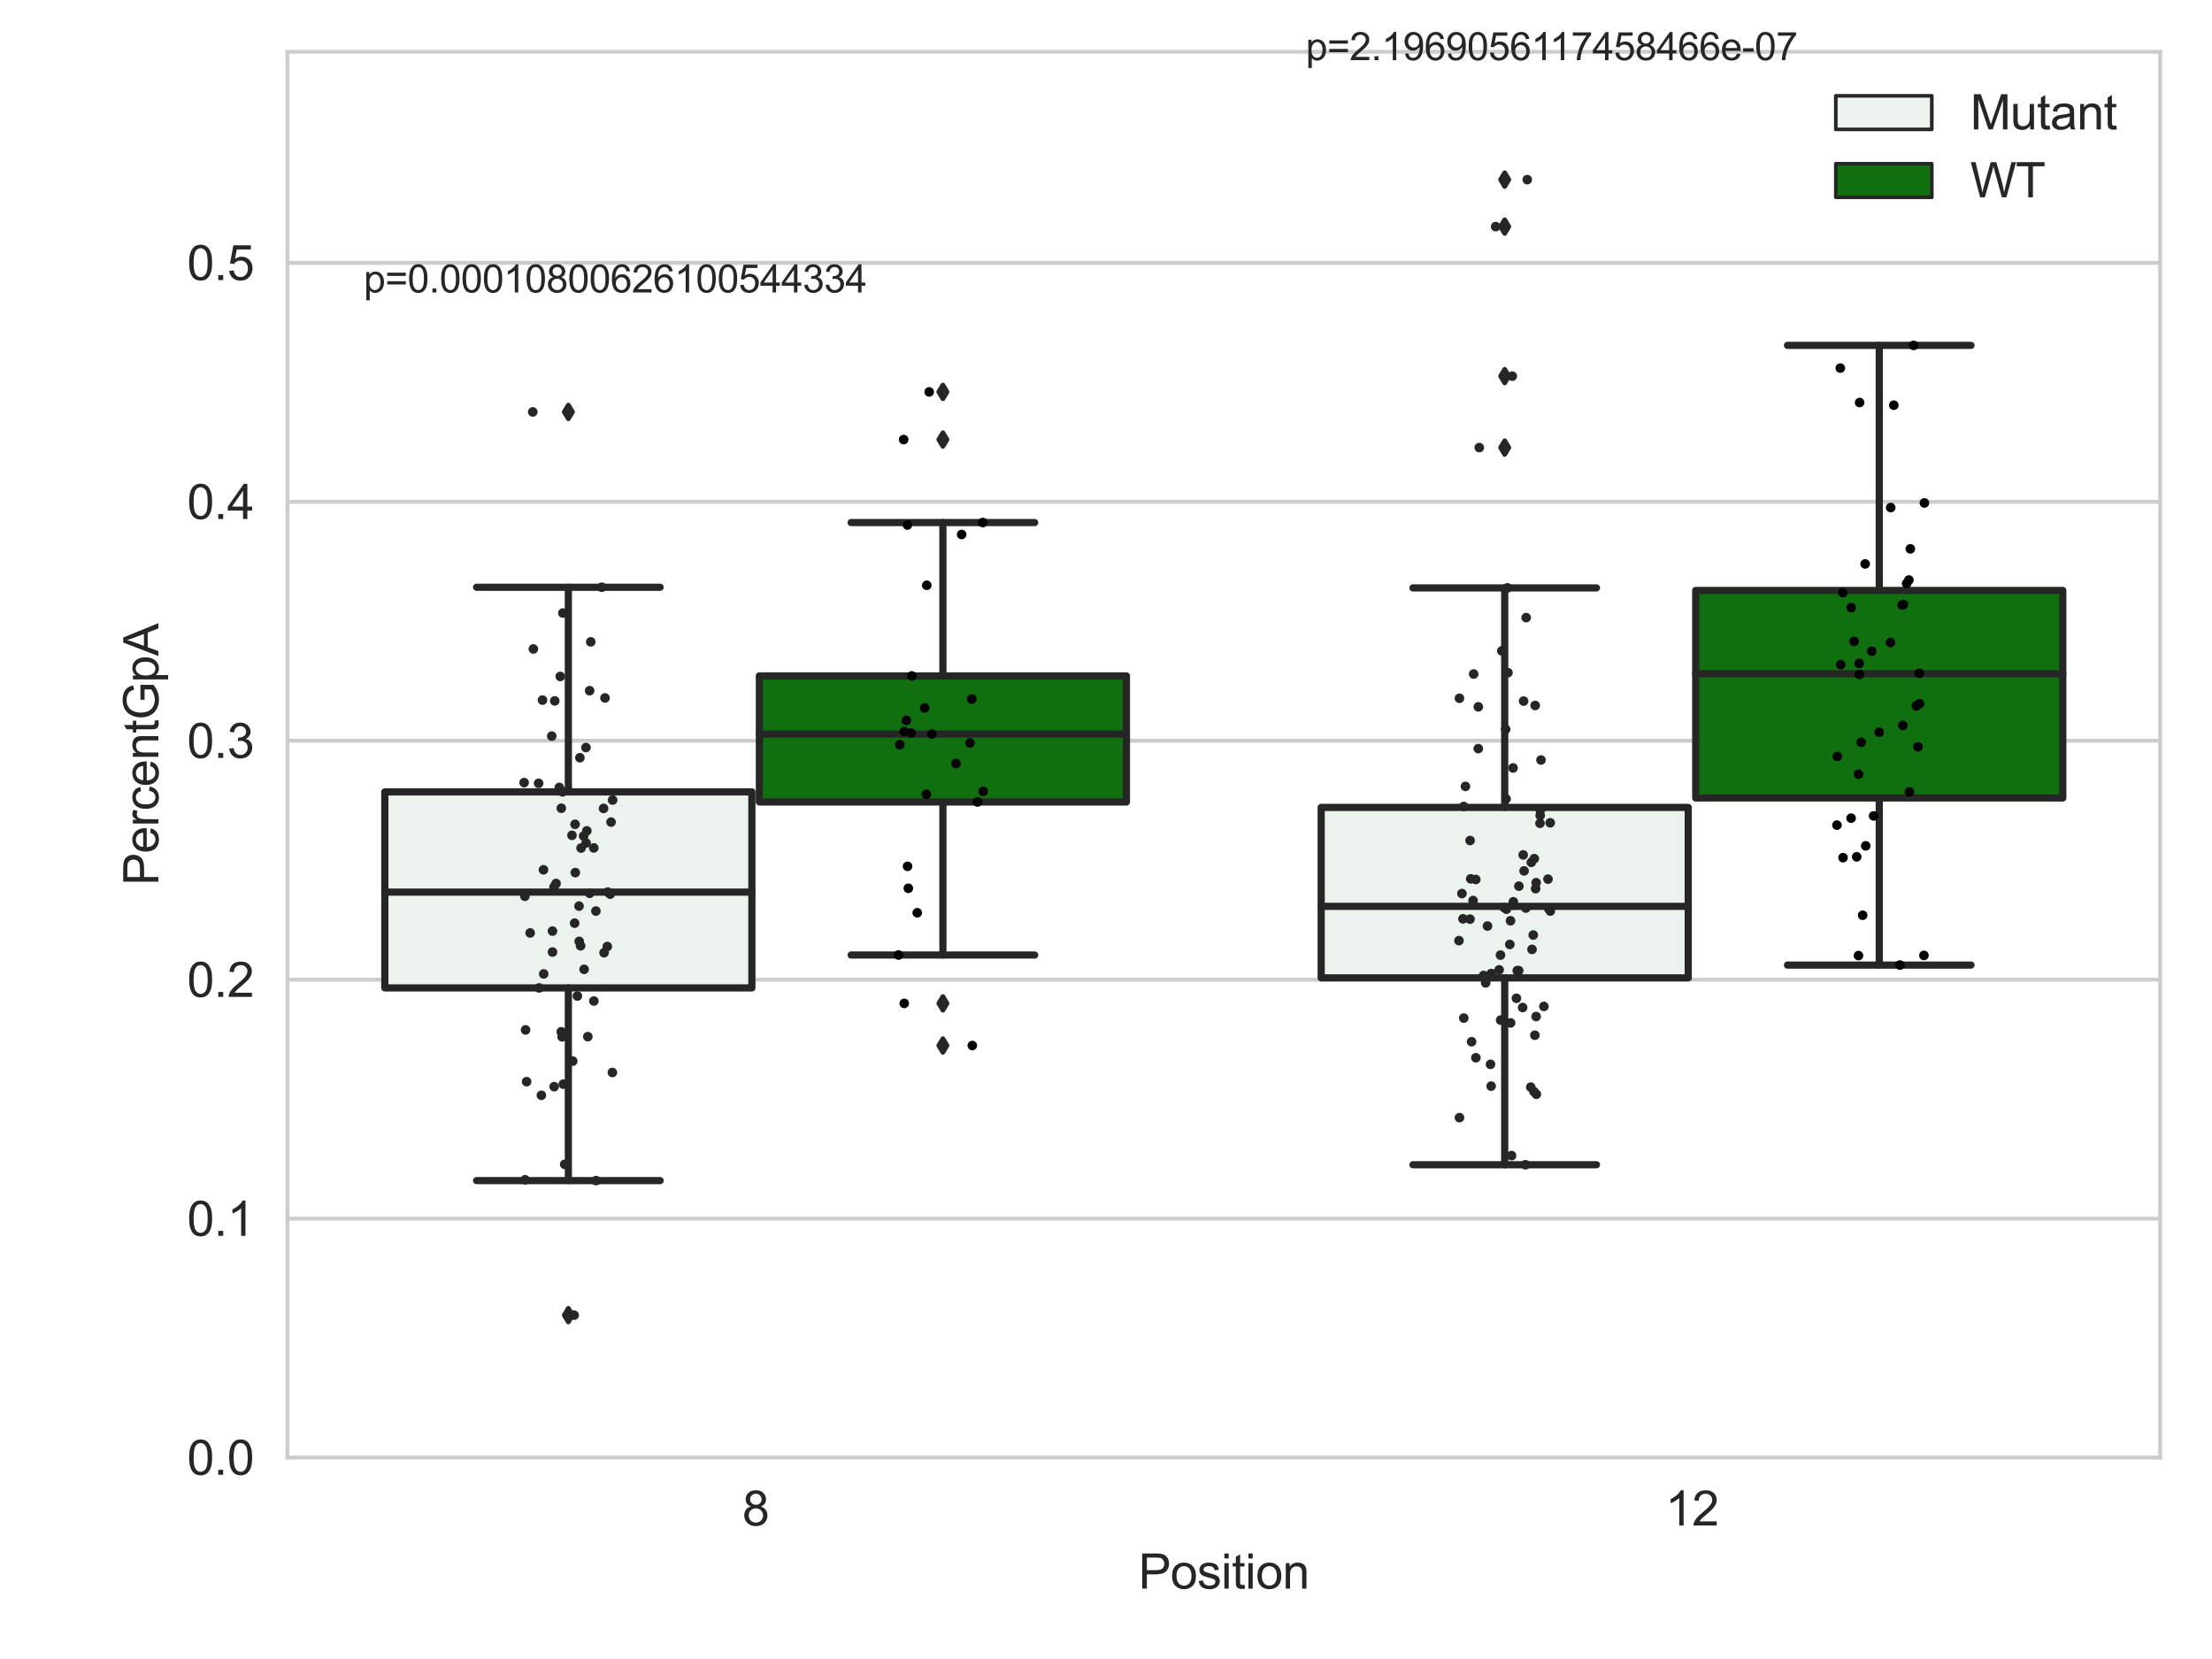 <?xml version="1.0" encoding="utf-8" standalone="no"?>
<!DOCTYPE svg PUBLIC "-//W3C//DTD SVG 1.1//EN"
  "http://www.w3.org/Graphics/SVG/1.1/DTD/svg11.dtd">
<svg xmlns:xlink="http://www.w3.org/1999/xlink" width="460.8pt" height="345.6pt" viewBox="0 0 460.8 345.6" xmlns="http://www.w3.org/2000/svg" version="1.1">
 <defs>
  <style type="text/css">*{stroke-linejoin: round; stroke-linecap: butt}</style>
 </defs>
 <g id="figure_1">
  <g id="patch_1">
   <path d="M 0 345.6 
L 460.8 345.6 
L 460.8 0 
L 0 0 
z
" style="fill: #ffffff"/>
  </g>
  <g id="axes_1">
   <g id="patch_2">
    <path d="M 59.881 303.64 
L 450 303.64 
L 450 10.8 
L 59.881 10.8 
z
" style="fill: #ffffff"/>
   </g>
   <g id="matplotlib.axis_1">
    <g id="xtick_1">
     <g id="text_1">
      <!-- 8 -->
      <g style="fill: #262626" transform="translate(154.63 317.798)scale(0.1 -0.1)">
       <defs>
        <path id="ArialMT-38" d="M 1131 2484 
Q 781 2613 612 2850 
Q 444 3088 444 3419 
Q 444 3919 803 4259 
Q 1163 4600 1759 4600 
Q 2359 4600 2725 4251 
Q 3091 3903 3091 3403 
Q 3091 3084 2923 2848 
Q 2756 2613 2416 2484 
Q 2838 2347 3058 2040 
Q 3278 1734 3278 1309 
Q 3278 722 2862 322 
Q 2447 -78 1769 -78 
Q 1091 -78 675 323 
Q 259 725 259 1325 
Q 259 1772 486 2073 
Q 713 2375 1131 2484 
z
M 1019 3438 
Q 1019 3113 1228 2906 
Q 1438 2700 1772 2700 
Q 2097 2700 2305 2904 
Q 2513 3109 2513 3406 
Q 2513 3716 2298 3927 
Q 2084 4138 1766 4138 
Q 1444 4138 1231 3931 
Q 1019 3725 1019 3438 
z
M 838 1322 
Q 838 1081 952 856 
Q 1066 631 1291 507 
Q 1516 384 1775 384 
Q 2178 384 2440 643 
Q 2703 903 2703 1303 
Q 2703 1709 2433 1975 
Q 2163 2241 1756 2241 
Q 1359 2241 1098 1978 
Q 838 1716 838 1322 
z
" transform="scale(0.016)"/>
       </defs>
       <use xlink:href="#ArialMT-38"/>
      </g>
     </g>
    </g>
    <g id="xtick_2">
     <g id="text_2">
      <!-- 12 -->
      <g style="fill: #262626" transform="translate(346.909 317.798)scale(0.1 -0.1)">
       <defs>
        <path id="ArialMT-31" d="M 2384 0 
L 1822 0 
L 1822 3584 
Q 1619 3391 1289 3197 
Q 959 3003 697 2906 
L 697 3450 
Q 1169 3672 1522 3987 
Q 1875 4303 2022 4600 
L 2384 4600 
L 2384 0 
z
" transform="scale(0.016)"/>
        <path id="ArialMT-32" d="M 3222 541 
L 3222 0 
L 194 0 
Q 188 203 259 391 
Q 375 700 629 1000 
Q 884 1300 1366 1694 
Q 2113 2306 2375 2664 
Q 2638 3022 2638 3341 
Q 2638 3675 2398 3904 
Q 2159 4134 1775 4134 
Q 1369 4134 1125 3890 
Q 881 3647 878 3216 
L 300 3275 
Q 359 3922 746 4261 
Q 1134 4600 1788 4600 
Q 2447 4600 2831 4234 
Q 3216 3869 3216 3328 
Q 3216 3053 3103 2787 
Q 2991 2522 2730 2228 
Q 2469 1934 1863 1422 
Q 1356 997 1212 845 
Q 1069 694 975 541 
L 3222 541 
z
" transform="scale(0.016)"/>
       </defs>
       <use xlink:href="#ArialMT-31"/>
       <use xlink:href="#ArialMT-32" x="55.615"/>
      </g>
     </g>
    </g>
    <g id="text_3">
     <!-- Position -->
     <g style="fill: #262626" transform="translate(237.153 330.943)scale(0.1 -0.1)">
      <defs>
       <path id="ArialMT-50" d="M 494 0 
L 494 4581 
L 2222 4581 
Q 2678 4581 2919 4538 
Q 3256 4481 3484 4323 
Q 3713 4166 3852 3881 
Q 3991 3597 3991 3256 
Q 3991 2672 3619 2267 
Q 3247 1863 2275 1863 
L 1100 1863 
L 1100 0 
L 494 0 
z
M 1100 2403 
L 2284 2403 
Q 2872 2403 3119 2622 
Q 3366 2841 3366 3238 
Q 3366 3525 3220 3729 
Q 3075 3934 2838 4000 
Q 2684 4041 2272 4041 
L 1100 4041 
L 1100 2403 
z
" transform="scale(0.016)"/>
       <path id="ArialMT-6f" d="M 213 1659 
Q 213 2581 725 3025 
Q 1153 3394 1769 3394 
Q 2453 3394 2887 2945 
Q 3322 2497 3322 1706 
Q 3322 1066 3130 698 
Q 2938 331 2570 128 
Q 2203 -75 1769 -75 
Q 1072 -75 642 372 
Q 213 819 213 1659 
z
M 791 1659 
Q 791 1022 1069 705 
Q 1347 388 1769 388 
Q 2188 388 2466 706 
Q 2744 1025 2744 1678 
Q 2744 2294 2464 2611 
Q 2184 2928 1769 2928 
Q 1347 2928 1069 2612 
Q 791 2297 791 1659 
z
" transform="scale(0.016)"/>
       <path id="ArialMT-73" d="M 197 991 
L 753 1078 
Q 800 744 1014 566 
Q 1228 388 1613 388 
Q 2000 388 2187 545 
Q 2375 703 2375 916 
Q 2375 1106 2209 1216 
Q 2094 1291 1634 1406 
Q 1016 1563 777 1677 
Q 538 1791 414 1992 
Q 291 2194 291 2438 
Q 291 2659 392 2848 
Q 494 3038 669 3163 
Q 800 3259 1026 3326 
Q 1253 3394 1513 3394 
Q 1903 3394 2198 3281 
Q 2494 3169 2634 2976 
Q 2775 2784 2828 2463 
L 2278 2388 
Q 2241 2644 2061 2787 
Q 1881 2931 1553 2931 
Q 1166 2931 1000 2803 
Q 834 2675 834 2503 
Q 834 2394 903 2306 
Q 972 2216 1119 2156 
Q 1203 2125 1616 2013 
Q 2213 1853 2448 1751 
Q 2684 1650 2818 1456 
Q 2953 1263 2953 975 
Q 2953 694 2789 445 
Q 2625 197 2315 61 
Q 2006 -75 1616 -75 
Q 969 -75 630 194 
Q 291 463 197 991 
z
" transform="scale(0.016)"/>
       <path id="ArialMT-69" d="M 425 3934 
L 425 4581 
L 988 4581 
L 988 3934 
L 425 3934 
z
M 425 0 
L 425 3319 
L 988 3319 
L 988 0 
L 425 0 
z
" transform="scale(0.016)"/>
       <path id="ArialMT-74" d="M 1650 503 
L 1731 6 
Q 1494 -44 1306 -44 
Q 1000 -44 831 53 
Q 663 150 594 308 
Q 525 466 525 972 
L 525 2881 
L 113 2881 
L 113 3319 
L 525 3319 
L 525 4141 
L 1084 4478 
L 1084 3319 
L 1650 3319 
L 1650 2881 
L 1084 2881 
L 1084 941 
Q 1084 700 1114 631 
Q 1144 563 1211 522 
Q 1278 481 1403 481 
Q 1497 481 1650 503 
z
" transform="scale(0.016)"/>
       <path id="ArialMT-6e" d="M 422 0 
L 422 3319 
L 928 3319 
L 928 2847 
Q 1294 3394 1984 3394 
Q 2284 3394 2536 3286 
Q 2788 3178 2913 3003 
Q 3038 2828 3088 2588 
Q 3119 2431 3119 2041 
L 3119 0 
L 2556 0 
L 2556 2019 
Q 2556 2363 2490 2533 
Q 2425 2703 2258 2804 
Q 2091 2906 1866 2906 
Q 1506 2906 1245 2678 
Q 984 2450 984 1813 
L 984 0 
L 422 0 
z
" transform="scale(0.016)"/>
      </defs>
      <use xlink:href="#ArialMT-50"/>
      <use xlink:href="#ArialMT-6f" x="66.699"/>
      <use xlink:href="#ArialMT-73" x="122.314"/>
      <use xlink:href="#ArialMT-69" x="172.314"/>
      <use xlink:href="#ArialMT-74" x="194.531"/>
      <use xlink:href="#ArialMT-69" x="222.314"/>
      <use xlink:href="#ArialMT-6f" x="244.531"/>
      <use xlink:href="#ArialMT-6e" x="300.146"/>
     </g>
    </g>
   </g>
   <g id="matplotlib.axis_2">
    <g id="ytick_1">
     <g id="line2d_1">
      <path d="M 59.881 303.64 
L 450 303.64 
" clip-path="url(#p34428be50d)" style="fill: none; stroke: #cccccc; stroke-width: 0.8; stroke-linecap: round"/>
     </g>
     <g id="text_4">
      <!-- 0.0 -->
      <g style="fill: #262626" transform="translate(38.981 307.219)scale(0.1 -0.1)">
       <defs>
        <path id="ArialMT-30" d="M 266 2259 
Q 266 3072 433 3567 
Q 600 4063 929 4331 
Q 1259 4600 1759 4600 
Q 2128 4600 2406 4451 
Q 2684 4303 2865 4023 
Q 3047 3744 3150 3342 
Q 3253 2941 3253 2259 
Q 3253 1453 3087 958 
Q 2922 463 2592 192 
Q 2263 -78 1759 -78 
Q 1097 -78 719 397 
Q 266 969 266 2259 
z
M 844 2259 
Q 844 1131 1108 757 
Q 1372 384 1759 384 
Q 2147 384 2411 759 
Q 2675 1134 2675 2259 
Q 2675 3391 2411 3762 
Q 2147 4134 1753 4134 
Q 1366 4134 1134 3806 
Q 844 3388 844 2259 
z
" transform="scale(0.016)"/>
        <path id="ArialMT-2e" d="M 581 0 
L 581 641 
L 1222 641 
L 1222 0 
L 581 0 
z
" transform="scale(0.016)"/>
       </defs>
       <use xlink:href="#ArialMT-30"/>
       <use xlink:href="#ArialMT-2e" x="55.615"/>
       <use xlink:href="#ArialMT-30" x="83.398"/>
      </g>
     </g>
    </g>
    <g id="ytick_2">
     <g id="line2d_2">
      <path d="M 59.881 253.864 
L 450 253.864 
" clip-path="url(#p34428be50d)" style="fill: none; stroke: #cccccc; stroke-width: 0.8; stroke-linecap: round"/>
     </g>
     <g id="text_5">
      <!-- 0.1 -->
      <g style="fill: #262626" transform="translate(38.981 257.443)scale(0.1 -0.1)">
       <use xlink:href="#ArialMT-30"/>
       <use xlink:href="#ArialMT-2e" x="55.615"/>
       <use xlink:href="#ArialMT-31" x="83.398"/>
      </g>
     </g>
    </g>
    <g id="ytick_3">
     <g id="line2d_3">
      <path d="M 59.881 204.088 
L 450 204.088 
" clip-path="url(#p34428be50d)" style="fill: none; stroke: #cccccc; stroke-width: 0.8; stroke-linecap: round"/>
     </g>
     <g id="text_6">
      <!-- 0.2 -->
      <g style="fill: #262626" transform="translate(38.981 207.667)scale(0.1 -0.1)">
       <use xlink:href="#ArialMT-30"/>
       <use xlink:href="#ArialMT-2e" x="55.615"/>
       <use xlink:href="#ArialMT-32" x="83.398"/>
      </g>
     </g>
    </g>
    <g id="ytick_4">
     <g id="line2d_4">
      <path d="M 59.881 154.312 
L 450 154.312 
" clip-path="url(#p34428be50d)" style="fill: none; stroke: #cccccc; stroke-width: 0.8; stroke-linecap: round"/>
     </g>
     <g id="text_7">
      <!-- 0.3 -->
      <g style="fill: #262626" transform="translate(38.981 157.891)scale(0.1 -0.1)">
       <defs>
        <path id="ArialMT-33" d="M 269 1209 
L 831 1284 
Q 928 806 1161 595 
Q 1394 384 1728 384 
Q 2125 384 2398 659 
Q 2672 934 2672 1341 
Q 2672 1728 2419 1979 
Q 2166 2231 1775 2231 
Q 1616 2231 1378 2169 
L 1441 2663 
Q 1497 2656 1531 2656 
Q 1891 2656 2178 2843 
Q 2466 3031 2466 3422 
Q 2466 3731 2256 3934 
Q 2047 4138 1716 4138 
Q 1388 4138 1169 3931 
Q 950 3725 888 3313 
L 325 3413 
Q 428 3978 793 4289 
Q 1159 4600 1703 4600 
Q 2078 4600 2393 4439 
Q 2709 4278 2876 4000 
Q 3044 3722 3044 3409 
Q 3044 3113 2884 2869 
Q 2725 2625 2413 2481 
Q 2819 2388 3044 2092 
Q 3269 1797 3269 1353 
Q 3269 753 2831 336 
Q 2394 -81 1725 -81 
Q 1122 -81 723 278 
Q 325 638 269 1209 
z
" transform="scale(0.016)"/>
       </defs>
       <use xlink:href="#ArialMT-30"/>
       <use xlink:href="#ArialMT-2e" x="55.615"/>
       <use xlink:href="#ArialMT-33" x="83.398"/>
      </g>
     </g>
    </g>
    <g id="ytick_5">
     <g id="line2d_5">
      <path d="M 59.881 104.536 
L 450 104.536 
" clip-path="url(#p34428be50d)" style="fill: none; stroke: #cccccc; stroke-width: 0.8; stroke-linecap: round"/>
     </g>
     <g id="text_8">
      <!-- 0.4 -->
      <g style="fill: #262626" transform="translate(38.981 108.115)scale(0.1 -0.1)">
       <defs>
        <path id="ArialMT-34" d="M 2069 0 
L 2069 1097 
L 81 1097 
L 81 1613 
L 2172 4581 
L 2631 4581 
L 2631 1613 
L 3250 1613 
L 3250 1097 
L 2631 1097 
L 2631 0 
L 2069 0 
z
M 2069 1613 
L 2069 3678 
L 634 1613 
L 2069 1613 
z
" transform="scale(0.016)"/>
       </defs>
       <use xlink:href="#ArialMT-30"/>
       <use xlink:href="#ArialMT-2e" x="55.615"/>
       <use xlink:href="#ArialMT-34" x="83.398"/>
      </g>
     </g>
    </g>
    <g id="ytick_6">
     <g id="line2d_6">
      <path d="M 59.881 54.76 
L 450 54.76 
" clip-path="url(#p34428be50d)" style="fill: none; stroke: #cccccc; stroke-width: 0.8; stroke-linecap: round"/>
     </g>
     <g id="text_9">
      <!-- 0.5 -->
      <g style="fill: #262626" transform="translate(38.981 58.339)scale(0.1 -0.1)">
       <defs>
        <path id="ArialMT-35" d="M 266 1200 
L 856 1250 
Q 922 819 1161 601 
Q 1400 384 1738 384 
Q 2144 384 2425 690 
Q 2706 997 2706 1503 
Q 2706 1984 2436 2262 
Q 2166 2541 1728 2541 
Q 1456 2541 1237 2417 
Q 1019 2294 894 2097 
L 366 2166 
L 809 4519 
L 3088 4519 
L 3088 3981 
L 1259 3981 
L 1013 2750 
Q 1425 3038 1878 3038 
Q 2478 3038 2890 2622 
Q 3303 2206 3303 1553 
Q 3303 931 2941 478 
Q 2500 -78 1738 -78 
Q 1113 -78 717 272 
Q 322 622 266 1200 
z
" transform="scale(0.016)"/>
       </defs>
       <use xlink:href="#ArialMT-30"/>
       <use xlink:href="#ArialMT-2e" x="55.615"/>
       <use xlink:href="#ArialMT-35" x="83.398"/>
      </g>
     </g>
    </g>
    <g id="text_10">
     <!-- PercentGpA -->
     <g style="fill: #262626" transform="translate(32.994 184.455)rotate(-90)scale(0.1 -0.1)">
      <defs>
       <path id="ArialMT-65" d="M 2694 1069 
L 3275 997 
Q 3138 488 2766 206 
Q 2394 -75 1816 -75 
Q 1088 -75 661 373 
Q 234 822 234 1631 
Q 234 2469 665 2931 
Q 1097 3394 1784 3394 
Q 2450 3394 2872 2941 
Q 3294 2488 3294 1666 
Q 3294 1616 3291 1516 
L 816 1516 
Q 847 969 1125 678 
Q 1403 388 1819 388 
Q 2128 388 2347 550 
Q 2566 713 2694 1069 
z
M 847 1978 
L 2700 1978 
Q 2663 2397 2488 2606 
Q 2219 2931 1791 2931 
Q 1403 2931 1139 2672 
Q 875 2413 847 1978 
z
" transform="scale(0.016)"/>
       <path id="ArialMT-72" d="M 416 0 
L 416 3319 
L 922 3319 
L 922 2816 
Q 1116 3169 1280 3281 
Q 1444 3394 1641 3394 
Q 1925 3394 2219 3213 
L 2025 2691 
Q 1819 2813 1613 2813 
Q 1428 2813 1281 2702 
Q 1134 2591 1072 2394 
Q 978 2094 978 1738 
L 978 0 
L 416 0 
z
" transform="scale(0.016)"/>
       <path id="ArialMT-63" d="M 2588 1216 
L 3141 1144 
Q 3050 572 2676 248 
Q 2303 -75 1759 -75 
Q 1078 -75 664 370 
Q 250 816 250 1647 
Q 250 2184 428 2587 
Q 606 2991 970 3192 
Q 1334 3394 1763 3394 
Q 2303 3394 2647 3120 
Q 2991 2847 3088 2344 
L 2541 2259 
Q 2463 2594 2264 2762 
Q 2066 2931 1784 2931 
Q 1359 2931 1093 2626 
Q 828 2322 828 1663 
Q 828 994 1084 691 
Q 1341 388 1753 388 
Q 2084 388 2306 591 
Q 2528 794 2588 1216 
z
" transform="scale(0.016)"/>
       <path id="ArialMT-47" d="M 2638 1797 
L 2638 2334 
L 4578 2338 
L 4578 638 
Q 4131 281 3656 101 
Q 3181 -78 2681 -78 
Q 2006 -78 1454 211 
Q 903 500 622 1047 
Q 341 1594 341 2269 
Q 341 2938 620 3517 
Q 900 4097 1425 4378 
Q 1950 4659 2634 4659 
Q 3131 4659 3532 4498 
Q 3934 4338 4162 4050 
Q 4391 3763 4509 3300 
L 3963 3150 
Q 3859 3500 3706 3700 
Q 3553 3900 3268 4020 
Q 2984 4141 2638 4141 
Q 2222 4141 1919 4014 
Q 1616 3888 1430 3681 
Q 1244 3475 1141 3228 
Q 966 2803 966 2306 
Q 966 1694 1177 1281 
Q 1388 869 1791 669 
Q 2194 469 2647 469 
Q 3041 469 3416 620 
Q 3791 772 3984 944 
L 3984 1797 
L 2638 1797 
z
" transform="scale(0.016)"/>
       <path id="ArialMT-70" d="M 422 -1272 
L 422 3319 
L 934 3319 
L 934 2888 
Q 1116 3141 1344 3267 
Q 1572 3394 1897 3394 
Q 2322 3394 2647 3175 
Q 2972 2956 3137 2557 
Q 3303 2159 3303 1684 
Q 3303 1175 3120 767 
Q 2938 359 2589 142 
Q 2241 -75 1856 -75 
Q 1575 -75 1351 44 
Q 1128 163 984 344 
L 984 -1272 
L 422 -1272 
z
M 931 1641 
Q 931 1000 1190 694 
Q 1450 388 1819 388 
Q 2194 388 2461 705 
Q 2728 1022 2728 1688 
Q 2728 2322 2467 2637 
Q 2206 2953 1844 2953 
Q 1484 2953 1207 2617 
Q 931 2281 931 1641 
z
" transform="scale(0.016)"/>
       <path id="ArialMT-41" d="M -9 0 
L 1750 4581 
L 2403 4581 
L 4278 0 
L 3588 0 
L 3053 1388 
L 1138 1388 
L 634 0 
L -9 0 
z
M 1313 1881 
L 2866 1881 
L 2388 3150 
Q 2169 3728 2063 4100 
Q 1975 3659 1816 3225 
L 1313 1881 
z
" transform="scale(0.016)"/>
      </defs>
      <use xlink:href="#ArialMT-50"/>
      <use xlink:href="#ArialMT-65" x="66.699"/>
      <use xlink:href="#ArialMT-72" x="122.314"/>
      <use xlink:href="#ArialMT-63" x="155.615"/>
      <use xlink:href="#ArialMT-65" x="205.615"/>
      <use xlink:href="#ArialMT-6e" x="261.23"/>
      <use xlink:href="#ArialMT-74" x="316.846"/>
      <use xlink:href="#ArialMT-47" x="344.629"/>
      <use xlink:href="#ArialMT-70" x="422.412"/>
      <use xlink:href="#ArialMT-41" x="478.027"/>
     </g>
    </g>
   </g>
   <g id="patch_3">
    <path d="M 80.167 205.804 
L 156.631 205.804 
L 156.631 164.96 
L 80.167 164.96 
L 80.167 205.804 
z
" clip-path="url(#p34428be50d)" style="fill: #ecf2ec; stroke: #262626; stroke-width: 1.5; stroke-linejoin: miter"/>
   </g>
   <g id="patch_4">
    <path d="M 158.191 167.066 
L 234.654 167.066 
L 234.654 140.804 
L 158.191 140.804 
L 158.191 167.066 
z
" clip-path="url(#p34428be50d)" style="fill: #107010; stroke: #262626; stroke-width: 1.5; stroke-linejoin: miter"/>
   </g>
   <g id="patch_5">
    <path d="M 275.227 203.706 
L 351.69 203.706 
L 351.69 168.202 
L 275.227 168.202 
L 275.227 203.706 
z
" clip-path="url(#p34428be50d)" style="fill: #ecf2ec; stroke: #262626; stroke-width: 1.5; stroke-linejoin: miter"/>
   </g>
   <g id="patch_6">
    <path d="M 353.251 166.235 
L 429.714 166.235 
L 429.714 122.999 
L 353.251 122.999 
L 353.251 166.235 
z
" clip-path="url(#p34428be50d)" style="fill: #107010; stroke: #262626; stroke-width: 1.5; stroke-linejoin: miter"/>
   </g>
   <g id="patch_7">
    <path d="M 157.411 303.64 
L 157.411 303.64 
L 157.411 303.64 
L 157.411 303.64 
z
" clip-path="url(#p34428be50d)" style="fill: #ecf2ec; stroke: #262626; stroke-width: 0.75; stroke-linejoin: miter"/>
   </g>
   <g id="patch_8">
    <path d="M 157.411 303.64 
L 157.411 303.64 
L 157.411 303.64 
L 157.411 303.64 
z
" clip-path="url(#p34428be50d)" style="fill: #107010; stroke: #262626; stroke-width: 0.75; stroke-linejoin: miter"/>
   </g>
   <g id="PathCollection_1"/>
   <g id="PathCollection_2"/>
   <g id="line2d_7">
    <path d="M 118.399 205.804 
L 118.399 245.942 
" clip-path="url(#p34428be50d)" style="fill: none; stroke: #262626; stroke-width: 1.5; stroke-linecap: round"/>
   </g>
   <g id="line2d_8">
    <path d="M 118.399 164.96 
L 118.399 122.336 
" clip-path="url(#p34428be50d)" style="fill: none; stroke: #262626; stroke-width: 1.5; stroke-linecap: round"/>
   </g>
   <g id="line2d_9">
    <path d="M 99.283 245.942 
L 137.515 245.942 
" clip-path="url(#p34428be50d)" style="fill: none; stroke: #262626; stroke-width: 1.5; stroke-linecap: round"/>
   </g>
   <g id="line2d_10">
    <path d="M 99.283 122.336 
L 137.515 122.336 
" clip-path="url(#p34428be50d)" style="fill: none; stroke: #262626; stroke-width: 1.5; stroke-linecap: round"/>
   </g>
   <g id="line2d_11">
    <defs>
     <path id="m055e07d06f" d="M -0 1.414 
L 0.849 0 
L 0 -1.414 
L -0.849 -0 
z
" style="stroke: #262626; stroke-linejoin: miter"/>
    </defs>
    <g clip-path="url(#p34428be50d)">
     <use xlink:href="#m055e07d06f" x="118.399" y="273.969" style="fill: #262626; stroke: #262626; stroke-linejoin: miter"/>
     <use xlink:href="#m055e07d06f" x="118.399" y="85.812" style="fill: #262626; stroke: #262626; stroke-linejoin: miter"/>
    </g>
   </g>
   <g id="line2d_12">
    <path d="M 196.423 167.066 
L 196.423 198.946 
" clip-path="url(#p34428be50d)" style="fill: none; stroke: #262626; stroke-width: 1.5; stroke-linecap: round"/>
   </g>
   <g id="line2d_13">
    <path d="M 196.423 140.804 
L 196.423 108.858 
" clip-path="url(#p34428be50d)" style="fill: none; stroke: #262626; stroke-width: 1.5; stroke-linecap: round"/>
   </g>
   <g id="line2d_14">
    <path d="M 177.307 198.946 
L 215.539 198.946 
" clip-path="url(#p34428be50d)" style="fill: none; stroke: #262626; stroke-width: 1.5; stroke-linecap: round"/>
   </g>
   <g id="line2d_15">
    <path d="M 177.307 108.858 
L 215.539 108.858 
" clip-path="url(#p34428be50d)" style="fill: none; stroke: #262626; stroke-width: 1.5; stroke-linecap: round"/>
   </g>
   <g id="line2d_16">
    <g clip-path="url(#p34428be50d)">
     <use xlink:href="#m055e07d06f" x="196.423" y="217.797" style="fill: #262626; stroke: #262626; stroke-linejoin: miter"/>
     <use xlink:href="#m055e07d06f" x="196.423" y="209.023" style="fill: #262626; stroke: #262626; stroke-linejoin: miter"/>
     <use xlink:href="#m055e07d06f" x="196.423" y="91.567" style="fill: #262626; stroke: #262626; stroke-linejoin: miter"/>
     <use xlink:href="#m055e07d06f" x="196.423" y="81.64" style="fill: #262626; stroke: #262626; stroke-linejoin: miter"/>
    </g>
   </g>
   <g id="line2d_17">
    <path d="M 313.458 203.706 
L 313.458 242.64 
" clip-path="url(#p34428be50d)" style="fill: none; stroke: #262626; stroke-width: 1.5; stroke-linecap: round"/>
   </g>
   <g id="line2d_18">
    <path d="M 313.458 168.202 
L 313.458 122.47 
" clip-path="url(#p34428be50d)" style="fill: none; stroke: #262626; stroke-width: 1.5; stroke-linecap: round"/>
   </g>
   <g id="line2d_19">
    <path d="M 294.343 242.64 
L 332.574 242.64 
" clip-path="url(#p34428be50d)" style="fill: none; stroke: #262626; stroke-width: 1.5; stroke-linecap: round"/>
   </g>
   <g id="line2d_20">
    <path d="M 294.343 122.47 
L 332.574 122.47 
" clip-path="url(#p34428be50d)" style="fill: none; stroke: #262626; stroke-width: 1.5; stroke-linecap: round"/>
   </g>
   <g id="line2d_21">
    <g clip-path="url(#p34428be50d)">
     <use xlink:href="#m055e07d06f" x="313.458" y="78.357" style="fill: #262626; stroke: #262626; stroke-linejoin: miter"/>
     <use xlink:href="#m055e07d06f" x="313.458" y="47.209" style="fill: #262626; stroke: #262626; stroke-linejoin: miter"/>
     <use xlink:href="#m055e07d06f" x="313.458" y="37.422" style="fill: #262626; stroke: #262626; stroke-linejoin: miter"/>
     <use xlink:href="#m055e07d06f" x="313.458" y="93.241" style="fill: #262626; stroke: #262626; stroke-linejoin: miter"/>
    </g>
   </g>
   <g id="line2d_22">
    <path d="M 391.482 166.235 
L 391.482 201.044 
" clip-path="url(#p34428be50d)" style="fill: none; stroke: #262626; stroke-width: 1.5; stroke-linecap: round"/>
   </g>
   <g id="line2d_23">
    <path d="M 391.482 122.999 
L 391.482 71.95 
" clip-path="url(#p34428be50d)" style="fill: none; stroke: #262626; stroke-width: 1.5; stroke-linecap: round"/>
   </g>
   <g id="line2d_24">
    <path d="M 372.366 201.044 
L 410.598 201.044 
" clip-path="url(#p34428be50d)" style="fill: none; stroke: #262626; stroke-width: 1.5; stroke-linecap: round"/>
   </g>
   <g id="line2d_25">
    <path d="M 372.366 71.95 
L 410.598 71.95 
" clip-path="url(#p34428be50d)" style="fill: none; stroke: #262626; stroke-width: 1.5; stroke-linecap: round"/>
   </g>
   <g id="line2d_26"/>
   <g id="line2d_27">
    <path d="M 80.167 185.843 
L 156.631 185.843 
" clip-path="url(#p34428be50d)" style="fill: none; stroke: #262626; stroke-width: 1.5; stroke-linecap: round"/>
   </g>
   <g id="line2d_28">
    <path d="M 158.191 152.923 
L 234.654 152.923 
" clip-path="url(#p34428be50d)" style="fill: none; stroke: #262626; stroke-width: 1.5; stroke-linecap: round"/>
   </g>
   <g id="line2d_29">
    <path d="M 275.227 188.81 
L 351.69 188.81 
" clip-path="url(#p34428be50d)" style="fill: none; stroke: #262626; stroke-width: 1.5; stroke-linecap: round"/>
   </g>
   <g id="line2d_30">
    <path d="M 353.251 140.368 
L 429.714 140.368 
" clip-path="url(#p34428be50d)" style="fill: none; stroke: #262626; stroke-width: 1.5; stroke-linecap: round"/>
   </g>
   <g id="patch_9">
    <path d="M 59.881 303.64 
L 59.881 10.8 
" style="fill: none; stroke: #cccccc; stroke-width: 0.8; stroke-linejoin: miter; stroke-linecap: square"/>
   </g>
   <g id="patch_10">
    <path d="M 450 303.64 
L 450 10.8 
" style="fill: none; stroke: #cccccc; stroke-width: 0.8; stroke-linejoin: miter; stroke-linecap: square"/>
   </g>
   <g id="patch_11">
    <path d="M 59.881 303.64 
L 450 303.64 
" style="fill: none; stroke: #cccccc; stroke-width: 0.8; stroke-linejoin: miter; stroke-linecap: square"/>
   </g>
   <g id="patch_12">
    <path d="M 59.881 10.8 
L 450 10.8 
" style="fill: none; stroke: #cccccc; stroke-width: 0.8; stroke-linejoin: miter; stroke-linecap: square"/>
   </g>
   <g id="PathCollection_3">
    <defs>
     <path id="C0_0_cf353f2183" d="M 0 1 
C 0.265 1 0.52 0.895 0.707 0.707 
C 0.895 0.52 1 0.265 1 -0 
C 1 -0.265 0.895 -0.52 0.707 -0.707 
C 0.52 -0.895 0.265 -1 0 -1 
C -0.265 -1 -0.52 -0.895 -0.707 -0.707 
C -0.895 -0.52 -1 -0.265 -1 0 
C -1 0.265 -0.895 0.52 -0.707 0.707 
C -0.52 0.895 -0.265 1 0 1 
z
"/>
    </defs>
    <g clip-path="url(#p34428be50d)">
     <use xlink:href="#C0_0_cf353f2183" x="109.395" y="245.769" style="fill: #262626"/>
    </g>
    <g clip-path="url(#p34428be50d)">
     <use xlink:href="#C0_0_cf353f2183" x="119.608" y="273.969" style="fill: #262626"/>
    </g>
    <g clip-path="url(#p34428be50d)">
     <use xlink:href="#C0_0_cf353f2183" x="127.572" y="223.42" style="fill: #262626"/>
    </g>
    <g clip-path="url(#p34428be50d)">
     <use xlink:href="#C0_0_cf353f2183" x="117.636" y="242.55" style="fill: #262626"/>
    </g>
    <g clip-path="url(#p34428be50d)">
     <use xlink:href="#C0_0_cf353f2183" x="112.307" y="205.804" style="fill: #262626"/>
    </g>
    <g clip-path="url(#p34428be50d)">
     <use xlink:href="#C0_0_cf353f2183" x="113.012" y="145.844" style="fill: #262626"/>
    </g>
    <g clip-path="url(#p34428be50d)">
     <use xlink:href="#C0_0_cf353f2183" x="116.922" y="214.937" style="fill: #262626"/>
    </g>
    <g clip-path="url(#p34428be50d)">
     <use xlink:href="#C0_0_cf353f2183" x="122.066" y="155.725" style="fill: #262626"/>
    </g>
    <g clip-path="url(#p34428be50d)">
     <use xlink:href="#C0_0_cf353f2183" x="117.354" y="225.849" style="fill: #262626"/>
    </g>
    <g clip-path="url(#p34428be50d)">
     <use xlink:href="#C0_0_cf353f2183" x="122.829" y="143.883" style="fill: #262626"/>
    </g>
    <g clip-path="url(#p34428be50d)">
     <use xlink:href="#C0_0_cf353f2183" x="123.063" y="133.711" style="fill: #262626"/>
    </g>
    <g clip-path="url(#p34428be50d)">
     <use xlink:href="#C0_0_cf353f2183" x="115.841" y="184.044" style="fill: #262626"/>
    </g>
    <g clip-path="url(#p34428be50d)">
     <use xlink:href="#C0_0_cf353f2183" x="120.624" y="188.757" style="fill: #262626"/>
    </g>
    <g clip-path="url(#p34428be50d)">
     <use xlink:href="#C0_0_cf353f2183" x="121.049" y="176.663" style="fill: #262626"/>
    </g>
    <g clip-path="url(#p34428be50d)">
     <use xlink:href="#C0_0_cf353f2183" x="111.11" y="135.192" style="fill: #262626"/>
    </g>
    <g clip-path="url(#p34428be50d)">
     <use xlink:href="#C0_0_cf353f2183" x="114.939" y="153.338" style="fill: #262626"/>
    </g>
    <g clip-path="url(#p34428be50d)">
     <use xlink:href="#C0_0_cf353f2183" x="115.44" y="226.371" style="fill: #262626"/>
    </g>
    <g clip-path="url(#p34428be50d)">
     <use xlink:href="#C0_0_cf353f2183" x="119.849" y="181.783" style="fill: #262626"/>
    </g>
    <g clip-path="url(#p34428be50d)">
     <use xlink:href="#C0_0_cf353f2183" x="122.096" y="175.605" style="fill: #262626"/>
    </g>
    <g clip-path="url(#p34428be50d)">
     <use xlink:href="#C0_0_cf353f2183" x="116.931" y="168.369" style="fill: #262626"/>
    </g>
    <g clip-path="url(#p34428be50d)">
     <use xlink:href="#C0_0_cf353f2183" x="110.439" y="194.347" style="fill: #262626"/>
    </g>
    <g clip-path="url(#p34428be50d)">
     <use xlink:href="#C0_0_cf353f2183" x="126.619" y="185.843" style="fill: #262626"/>
    </g>
    <g clip-path="url(#p34428be50d)">
     <use xlink:href="#C0_0_cf353f2183" x="117.255" y="127.71" style="fill: #262626"/>
    </g>
    <g clip-path="url(#p34428be50d)">
     <use xlink:href="#C0_0_cf353f2183" x="120.8" y="157.846" style="fill: #262626"/>
    </g>
    <g clip-path="url(#p34428be50d)">
     <use xlink:href="#C0_0_cf353f2183" x="121.679" y="201.933" style="fill: #262626"/>
    </g>
    <g clip-path="url(#p34428be50d)">
     <use xlink:href="#C0_0_cf353f2183" x="122.456" y="215.954" style="fill: #262626"/>
    </g>
    <g clip-path="url(#p34428be50d)">
     <use xlink:href="#C0_0_cf353f2183" x="116.52" y="164.033" style="fill: #262626"/>
    </g>
    <g clip-path="url(#p34428be50d)">
     <use xlink:href="#C0_0_cf353f2183" x="117.176" y="164.96" style="fill: #262626"/>
    </g>
    <g clip-path="url(#p34428be50d)">
     <use xlink:href="#C0_0_cf353f2183" x="120.28" y="207.492" style="fill: #262626"/>
    </g>
    <g clip-path="url(#p34428be50d)">
     <use xlink:href="#C0_0_cf353f2183" x="124.179" y="245.942" style="fill: #262626"/>
    </g>
    <g clip-path="url(#p34428be50d)">
     <use xlink:href="#C0_0_cf353f2183" x="109.706" y="225.334" style="fill: #262626"/>
    </g>
    <g clip-path="url(#p34428be50d)">
     <use xlink:href="#C0_0_cf353f2183" x="126.031" y="145.394" style="fill: #262626"/>
    </g>
    <g clip-path="url(#p34428be50d)">
     <use xlink:href="#C0_0_cf353f2183" x="119.796" y="171.718" style="fill: #262626"/>
    </g>
    <g clip-path="url(#p34428be50d)">
     <use xlink:href="#C0_0_cf353f2183" x="115.092" y="193.969" style="fill: #262626"/>
    </g>
    <g clip-path="url(#p34428be50d)">
     <use xlink:href="#C0_0_cf353f2183" x="127.114" y="186.267" style="fill: #262626"/>
    </g>
    <g clip-path="url(#p34428be50d)">
     <use xlink:href="#C0_0_cf353f2183" x="115.564" y="146.014" style="fill: #262626"/>
    </g>
    <g clip-path="url(#p34428be50d)">
     <use xlink:href="#C0_0_cf353f2183" x="113.219" y="181.194" style="fill: #262626"/>
    </g>
    <g clip-path="url(#p34428be50d)">
     <use xlink:href="#C0_0_cf353f2183" x="109.488" y="214.547" style="fill: #262626"/>
    </g>
    <g clip-path="url(#p34428be50d)">
     <use xlink:href="#C0_0_cf353f2183" x="120.663" y="196.111" style="fill: #262626"/>
    </g>
    <g clip-path="url(#p34428be50d)">
     <use xlink:href="#C0_0_cf353f2183" x="119.709" y="192.312" style="fill: #262626"/>
    </g>
    <g clip-path="url(#p34428be50d)">
     <use xlink:href="#C0_0_cf353f2183" x="127.293" y="171.256" style="fill: #262626"/>
    </g>
    <g clip-path="url(#p34428be50d)">
     <use xlink:href="#C0_0_cf353f2183" x="120.949" y="197.031" style="fill: #262626"/>
    </g>
    <g clip-path="url(#p34428be50d)">
     <use xlink:href="#C0_0_cf353f2183" x="127.625" y="166.663" style="fill: #262626"/>
    </g>
    <g clip-path="url(#p34428be50d)">
     <use xlink:href="#C0_0_cf353f2183" x="109.188" y="163.031" style="fill: #262626"/>
    </g>
    <g clip-path="url(#p34428be50d)">
     <use xlink:href="#C0_0_cf353f2183" x="121.588" y="174.159" style="fill: #262626"/>
    </g>
    <g clip-path="url(#p34428be50d)">
     <use xlink:href="#C0_0_cf353f2183" x="123.698" y="176.636" style="fill: #262626"/>
    </g>
    <g clip-path="url(#p34428be50d)">
     <use xlink:href="#C0_0_cf353f2183" x="125.842" y="198.469" style="fill: #262626"/>
    </g>
    <g clip-path="url(#p34428be50d)">
     <use xlink:href="#C0_0_cf353f2183" x="126.514" y="197.179" style="fill: #262626"/>
    </g>
    <g clip-path="url(#p34428be50d)">
     <use xlink:href="#C0_0_cf353f2183" x="112.781" y="228.165" style="fill: #262626"/>
    </g>
    <g clip-path="url(#p34428be50d)">
     <use xlink:href="#C0_0_cf353f2183" x="124.136" y="189.793" style="fill: #262626"/>
    </g>
    <g clip-path="url(#p34428be50d)">
     <use xlink:href="#C0_0_cf353f2183" x="125.732" y="168.415" style="fill: #262626"/>
    </g>
    <g clip-path="url(#p34428be50d)">
     <use xlink:href="#C0_0_cf353f2183" x="113.27" y="202.883" style="fill: #262626"/>
    </g>
    <g clip-path="url(#p34428be50d)">
     <use xlink:href="#C0_0_cf353f2183" x="109.345" y="186.704" style="fill: #262626"/>
    </g>
    <g clip-path="url(#p34428be50d)">
     <use xlink:href="#C0_0_cf353f2183" x="122.837" y="186.094" style="fill: #262626"/>
    </g>
    <g clip-path="url(#p34428be50d)">
     <use xlink:href="#C0_0_cf353f2183" x="110.986" y="85.812" style="fill: #262626"/>
    </g>
    <g clip-path="url(#p34428be50d)">
     <use xlink:href="#C0_0_cf353f2183" x="115.102" y="198.327" style="fill: #262626"/>
    </g>
    <g clip-path="url(#p34428be50d)">
     <use xlink:href="#C0_0_cf353f2183" x="117.095" y="215.996" style="fill: #262626"/>
    </g>
    <g clip-path="url(#p34428be50d)">
     <use xlink:href="#C0_0_cf353f2183" x="125.358" y="122.336" style="fill: #262626"/>
    </g>
    <g clip-path="url(#p34428be50d)">
     <use xlink:href="#C0_0_cf353f2183" x="123.714" y="208.53" style="fill: #262626"/>
    </g>
    <g clip-path="url(#p34428be50d)">
     <use xlink:href="#C0_0_cf353f2183" x="112.203" y="163.177" style="fill: #262626"/>
    </g>
    <g clip-path="url(#p34428be50d)">
     <use xlink:href="#C0_0_cf353f2183" x="119.314" y="221.051" style="fill: #262626"/>
    </g>
    <g clip-path="url(#p34428be50d)">
     <use xlink:href="#C0_0_cf353f2183" x="115.417" y="184.761" style="fill: #262626"/>
    </g>
    <g clip-path="url(#p34428be50d)">
     <use xlink:href="#C0_0_cf353f2183" x="119.152" y="174.015" style="fill: #262626"/>
    </g>
    <g clip-path="url(#p34428be50d)">
     <use xlink:href="#C0_0_cf353f2183" x="122.244" y="173.083" style="fill: #262626"/>
    </g>
    <g clip-path="url(#p34428be50d)">
     <use xlink:href="#C0_0_cf353f2183" x="116.708" y="140.917" style="fill: #262626"/>
    </g>
   </g>
   <g id="PathCollection_4">
    <defs>
     <path id="C1_0_cb7e6de627" d="M 0 1 
C 0.265 1 0.52 0.895 0.707 0.707 
C 0.895 0.52 1 0.265 1 -0 
C 1 -0.265 0.895 -0.52 0.707 -0.707 
C 0.52 -0.895 0.265 -1 0 -1 
C -0.265 -1 -0.52 -0.895 -0.707 -0.707 
C -0.895 -0.52 -1 -0.265 -1 0 
C -1 0.265 -0.895 0.52 -0.707 0.707 
C -0.52 0.895 -0.265 1 0 1 
z
"/>
    </defs>
    <g clip-path="url(#p34428be50d)">
     <use xlink:href="#C1_0_cb7e6de627" x="191.08" y="190.144"/>
    </g>
    <g clip-path="url(#p34428be50d)">
     <use xlink:href="#C1_0_cb7e6de627" x="189.058" y="180.469"/>
    </g>
    <g clip-path="url(#p34428be50d)">
     <use xlink:href="#C1_0_cb7e6de627" x="187.173" y="198.946"/>
    </g>
    <g clip-path="url(#p34428be50d)">
     <use xlink:href="#C1_0_cb7e6de627" x="204.811" y="164.85"/>
    </g>
    <g clip-path="url(#p34428be50d)">
     <use xlink:href="#C1_0_cb7e6de627" x="188.25" y="91.567"/>
    </g>
    <g clip-path="url(#p34428be50d)">
     <use xlink:href="#C1_0_cb7e6de627" x="199.169" y="159.045"/>
    </g>
    <g clip-path="url(#p34428be50d)">
     <use xlink:href="#C1_0_cb7e6de627" x="189.033" y="109.367"/>
    </g>
    <g clip-path="url(#p34428be50d)">
     <use xlink:href="#C1_0_cb7e6de627" x="202.068" y="154.787"/>
    </g>
    <g clip-path="url(#p34428be50d)">
     <use xlink:href="#C1_0_cb7e6de627" x="187.449" y="155.142"/>
    </g>
    <g clip-path="url(#p34428be50d)">
     <use xlink:href="#C1_0_cb7e6de627" x="194.102" y="152.923"/>
    </g>
    <g clip-path="url(#p34428be50d)">
     <use xlink:href="#C1_0_cb7e6de627" x="189.216" y="185.044"/>
    </g>
    <g clip-path="url(#p34428be50d)">
     <use xlink:href="#C1_0_cb7e6de627" x="189.947" y="140.804"/>
    </g>
    <g clip-path="url(#p34428be50d)">
     <use xlink:href="#C1_0_cb7e6de627" x="192.624" y="147.476"/>
    </g>
    <g clip-path="url(#p34428be50d)">
     <use xlink:href="#C1_0_cb7e6de627" x="188.813" y="150.06"/>
    </g>
    <g clip-path="url(#p34428be50d)">
     <use xlink:href="#C1_0_cb7e6de627" x="202.439" y="145.63"/>
    </g>
    <g clip-path="url(#p34428be50d)">
     <use xlink:href="#C1_0_cb7e6de627" x="202.55" y="217.797"/>
    </g>
    <g clip-path="url(#p34428be50d)">
     <use xlink:href="#C1_0_cb7e6de627" x="192.969" y="165.467"/>
    </g>
    <g clip-path="url(#p34428be50d)">
     <use xlink:href="#C1_0_cb7e6de627" x="189.8" y="152.689"/>
    </g>
    <g clip-path="url(#p34428be50d)">
     <use xlink:href="#C1_0_cb7e6de627" x="188.363" y="152.379"/>
    </g>
    <g clip-path="url(#p34428be50d)">
     <use xlink:href="#C1_0_cb7e6de627" x="193.567" y="81.64"/>
    </g>
    <g clip-path="url(#p34428be50d)">
     <use xlink:href="#C1_0_cb7e6de627" x="204.732" y="108.858"/>
    </g>
    <g clip-path="url(#p34428be50d)">
     <use xlink:href="#C1_0_cb7e6de627" x="193.062" y="121.927"/>
    </g>
    <g clip-path="url(#p34428be50d)">
     <use xlink:href="#C1_0_cb7e6de627" x="203.638" y="167.066"/>
    </g>
    <g clip-path="url(#p34428be50d)">
     <use xlink:href="#C1_0_cb7e6de627" x="188.37" y="209.023"/>
    </g>
    <g clip-path="url(#p34428be50d)">
     <use xlink:href="#C1_0_cb7e6de627" x="200.326" y="111.346"/>
    </g>
   </g>
   <g id="PathCollection_5">
    <defs>
     <path id="C2_0_958a795685" d="M 0 1 
C 0.265 1 0.52 0.895 0.707 0.707 
C 0.895 0.52 1 0.265 1 -0 
C 1 -0.265 0.895 -0.52 0.707 -0.707 
C 0.52 -0.895 0.265 -1 0 -1 
C -0.265 -1 -0.52 -0.895 -0.707 -0.707 
C -0.895 -0.52 -1 -0.265 -1 0 
C -1 0.265 -0.895 0.52 -0.707 0.707 
C -0.52 0.895 -0.265 1 0 1 
z
"/>
    </defs>
    <g clip-path="url(#p34428be50d)">
     <use xlink:href="#C2_0_958a795685" x="320.868" y="168.791" style="fill: #262626"/>
    </g>
    <g clip-path="url(#p34428be50d)">
     <use xlink:href="#C2_0_958a795685" x="315.041" y="78.357" style="fill: #262626"/>
    </g>
    <g clip-path="url(#p34428be50d)">
     <use xlink:href="#C2_0_958a795685" x="320.002" y="211.758" style="fill: #262626"/>
    </g>
    <g clip-path="url(#p34428be50d)">
     <use xlink:href="#C2_0_958a795685" x="313.823" y="189.398" style="fill: #262626"/>
    </g>
    <g clip-path="url(#p34428be50d)">
     <use xlink:href="#C2_0_958a795685" x="311.572" y="47.209" style="fill: #262626"/>
    </g>
    <g clip-path="url(#p34428be50d)">
     <use xlink:href="#C2_0_958a795685" x="314.67" y="191.818" style="fill: #262626"/>
    </g>
    <g clip-path="url(#p34428be50d)">
     <use xlink:href="#C2_0_958a795685" x="305.279" y="163.82" style="fill: #262626"/>
    </g>
    <g clip-path="url(#p34428be50d)">
     <use xlink:href="#C2_0_958a795685" x="306.561" y="217.011" style="fill: #262626"/>
    </g>
    <g clip-path="url(#p34428be50d)">
     <use xlink:href="#C2_0_958a795685" x="304.033" y="232.82" style="fill: #262626"/>
    </g>
    <g clip-path="url(#p34428be50d)">
     <use xlink:href="#C2_0_958a795685" x="319.402" y="194.786" style="fill: #262626"/>
    </g>
    <g clip-path="url(#p34428be50d)">
     <use xlink:href="#C2_0_958a795685" x="322.478" y="183.141" style="fill: #262626"/>
    </g>
    <g clip-path="url(#p34428be50d)">
     <use xlink:href="#C2_0_958a795685" x="312.609" y="212.504" style="fill: #262626"/>
    </g>
    <g clip-path="url(#p34428be50d)">
     <use xlink:href="#C2_0_958a795685" x="314.047" y="122.47" style="fill: #262626"/>
    </g>
    <g clip-path="url(#p34428be50d)">
     <use xlink:href="#C2_0_958a795685" x="315.26" y="187.861" style="fill: #262626"/>
    </g>
    <g clip-path="url(#p34428be50d)">
     <use xlink:href="#C2_0_958a795685" x="319.553" y="227.419" style="fill: #262626"/>
    </g>
    <g clip-path="url(#p34428be50d)">
     <use xlink:href="#C2_0_958a795685" x="312.856" y="135.596" style="fill: #262626"/>
    </g>
    <g clip-path="url(#p34428be50d)">
     <use xlink:href="#C2_0_958a795685" x="316.072" y="202.198" style="fill: #262626"/>
    </g>
    <g clip-path="url(#p34428be50d)">
     <use xlink:href="#C2_0_958a795685" x="320.054" y="227.96" style="fill: #262626"/>
    </g>
    <g clip-path="url(#p34428be50d)">
     <use xlink:href="#C2_0_958a795685" x="314.883" y="240.733" style="fill: #262626"/>
    </g>
    <g clip-path="url(#p34428be50d)">
     <use xlink:href="#C2_0_958a795685" x="322.934" y="171.404" style="fill: #262626"/>
    </g>
    <g clip-path="url(#p34428be50d)">
     <use xlink:href="#C2_0_958a795685" x="320.811" y="171.504" style="fill: #262626"/>
    </g>
    <g clip-path="url(#p34428be50d)">
     <use xlink:href="#C2_0_958a795685" x="321.618" y="209.656" style="fill: #262626"/>
    </g>
    <g clip-path="url(#p34428be50d)">
     <use xlink:href="#C2_0_958a795685" x="317.785" y="242.64" style="fill: #262626"/>
    </g>
    <g clip-path="url(#p34428be50d)">
     <use xlink:href="#C2_0_958a795685" x="319.151" y="197.778" style="fill: #262626"/>
    </g>
    <g clip-path="url(#p34428be50d)">
     <use xlink:href="#C2_0_958a795685" x="318.154" y="37.422" style="fill: #262626"/>
    </g>
    <g clip-path="url(#p34428be50d)">
     <use xlink:href="#C2_0_958a795685" x="304.917" y="168.006" style="fill: #262626"/>
    </g>
    <g clip-path="url(#p34428be50d)">
     <use xlink:href="#C2_0_958a795685" x="309.057" y="203.212" style="fill: #262626"/>
    </g>
    <g clip-path="url(#p34428be50d)">
     <use xlink:href="#C2_0_958a795685" x="317.307" y="178.092" style="fill: #262626"/>
    </g>
    <g clip-path="url(#p34428be50d)">
     <use xlink:href="#C2_0_958a795685" x="312.578" y="198.966" style="fill: #262626"/>
    </g>
    <g clip-path="url(#p34428be50d)">
     <use xlink:href="#C2_0_958a795685" x="322.963" y="189.788" style="fill: #262626"/>
    </g>
    <g clip-path="url(#p34428be50d)">
     <use xlink:href="#C2_0_958a795685" x="307.432" y="183.213" style="fill: #262626"/>
    </g>
    <g clip-path="url(#p34428be50d)">
     <use xlink:href="#C2_0_958a795685" x="315.268" y="188.556" style="fill: #262626"/>
    </g>
    <g clip-path="url(#p34428be50d)">
     <use xlink:href="#C2_0_958a795685" x="309.873" y="192.912" style="fill: #262626"/>
    </g>
    <g clip-path="url(#p34428be50d)">
     <use xlink:href="#C2_0_958a795685" x="320.008" y="183.875" style="fill: #262626"/>
    </g>
    <g clip-path="url(#p34428be50d)">
     <use xlink:href="#C2_0_958a795685" x="314.688" y="213.092" style="fill: #262626"/>
    </g>
    <g clip-path="url(#p34428be50d)">
     <use xlink:href="#C2_0_958a795685" x="306.991" y="140.412" style="fill: #262626"/>
    </g>
    <g clip-path="url(#p34428be50d)">
     <use xlink:href="#C2_0_958a795685" x="317.927" y="128.659" style="fill: #262626"/>
    </g>
    <g clip-path="url(#p34428be50d)">
     <use xlink:href="#C2_0_958a795685" x="315.901" y="207.966" style="fill: #262626"/>
    </g>
    <g clip-path="url(#p34428be50d)">
     <use xlink:href="#C2_0_958a795685" x="304.936" y="212.083" style="fill: #262626"/>
    </g>
    <g clip-path="url(#p34428be50d)">
     <use xlink:href="#C2_0_958a795685" x="308.162" y="93.241" style="fill: #262626"/>
    </g>
    <g clip-path="url(#p34428be50d)">
     <use xlink:href="#C2_0_958a795685" x="304.029" y="145.456" style="fill: #262626"/>
    </g>
    <g clip-path="url(#p34428be50d)">
     <use xlink:href="#C2_0_958a795685" x="319.628" y="178.874" style="fill: #262626"/>
    </g>
    <g clip-path="url(#p34428be50d)">
     <use xlink:href="#C2_0_958a795685" x="317.865" y="189.168" style="fill: #262626"/>
    </g>
    <g clip-path="url(#p34428be50d)">
     <use xlink:href="#C2_0_958a795685" x="315.198" y="159.978" style="fill: #262626"/>
    </g>
    <g clip-path="url(#p34428be50d)">
     <use xlink:href="#C2_0_958a795685" x="319.895" y="185.124" style="fill: #262626"/>
    </g>
    <g clip-path="url(#p34428be50d)">
     <use xlink:href="#C2_0_958a795685" x="321.017" y="158.324" style="fill: #262626"/>
    </g>
    <g clip-path="url(#p34428be50d)">
     <use xlink:href="#C2_0_958a795685" x="317.192" y="209.885" style="fill: #262626"/>
    </g>
    <g clip-path="url(#p34428be50d)">
     <use xlink:href="#C2_0_958a795685" x="307.96" y="147.248" style="fill: #262626"/>
    </g>
    <g clip-path="url(#p34428be50d)">
     <use xlink:href="#C2_0_958a795685" x="319.746" y="215.657" style="fill: #262626"/>
    </g>
    <g clip-path="url(#p34428be50d)">
     <use xlink:href="#C2_0_958a795685" x="309.493" y="204.755" style="fill: #262626"/>
    </g>
    <g clip-path="url(#p34428be50d)">
     <use xlink:href="#C2_0_958a795685" x="320.854" y="169.885" style="fill: #262626"/>
    </g>
    <g clip-path="url(#p34428be50d)">
     <use xlink:href="#C2_0_958a795685" x="307.949" y="155.948" style="fill: #262626"/>
    </g>
    <g clip-path="url(#p34428be50d)">
     <use xlink:href="#C2_0_958a795685" x="319.805" y="146.96" style="fill: #262626"/>
    </g>
    <g clip-path="url(#p34428be50d)">
     <use xlink:href="#C2_0_958a795685" x="317.395" y="146.052" style="fill: #262626"/>
    </g>
    <g clip-path="url(#p34428be50d)">
     <use xlink:href="#C2_0_958a795685" x="310.505" y="221.719" style="fill: #262626"/>
    </g>
    <g clip-path="url(#p34428be50d)">
     <use xlink:href="#C2_0_958a795685" x="307.451" y="220.347" style="fill: #262626"/>
    </g>
    <g clip-path="url(#p34428be50d)">
     <use xlink:href="#C2_0_958a795685" x="309.54" y="203.871" style="fill: #262626"/>
    </g>
    <g clip-path="url(#p34428be50d)">
     <use xlink:href="#C2_0_958a795685" x="317.5" y="181.421" style="fill: #262626"/>
    </g>
    <g clip-path="url(#p34428be50d)">
     <use xlink:href="#C2_0_958a795685" x="306.868" y="187.599" style="fill: #262626"/>
    </g>
    <g clip-path="url(#p34428be50d)">
     <use xlink:href="#C2_0_958a795685" x="313.348" y="189.064" style="fill: #262626"/>
    </g>
    <g clip-path="url(#p34428be50d)">
     <use xlink:href="#C2_0_958a795685" x="304.549" y="186.148" style="fill: #262626"/>
    </g>
    <g clip-path="url(#p34428be50d)">
     <use xlink:href="#C2_0_958a795685" x="314.524" y="196.742" style="fill: #262626"/>
    </g>
    <g clip-path="url(#p34428be50d)">
     <use xlink:href="#C2_0_958a795685" x="306.235" y="191.475" style="fill: #262626"/>
    </g>
    <g clip-path="url(#p34428be50d)">
     <use xlink:href="#C2_0_958a795685" x="322.629" y="189.294" style="fill: #262626"/>
    </g>
    <g clip-path="url(#p34428be50d)">
     <use xlink:href="#C2_0_958a795685" x="304.768" y="191.406" style="fill: #262626"/>
    </g>
    <g clip-path="url(#p34428be50d)">
     <use xlink:href="#C2_0_958a795685" x="310.632" y="226.26" style="fill: #262626"/>
    </g>
    <g clip-path="url(#p34428be50d)">
     <use xlink:href="#C2_0_958a795685" x="316.382" y="202.203" style="fill: #262626"/>
    </g>
    <g clip-path="url(#p34428be50d)">
     <use xlink:href="#C2_0_958a795685" x="316.415" y="184.603" style="fill: #262626"/>
    </g>
    <g clip-path="url(#p34428be50d)">
     <use xlink:href="#C2_0_958a795685" x="318.887" y="226.471" style="fill: #262626"/>
    </g>
    <g clip-path="url(#p34428be50d)">
     <use xlink:href="#C2_0_958a795685" x="313.66" y="151.927" style="fill: #262626"/>
    </g>
    <g clip-path="url(#p34428be50d)">
     <use xlink:href="#C2_0_958a795685" x="314.142" y="140.122" style="fill: #262626"/>
    </g>
    <g clip-path="url(#p34428be50d)">
     <use xlink:href="#C2_0_958a795685" x="313.743" y="166.42" style="fill: #262626"/>
    </g>
    <g clip-path="url(#p34428be50d)">
     <use xlink:href="#C2_0_958a795685" x="303.927" y="195.955" style="fill: #262626"/>
    </g>
    <g clip-path="url(#p34428be50d)">
     <use xlink:href="#C2_0_958a795685" x="319" y="179.648" style="fill: #262626"/>
    </g>
    <g clip-path="url(#p34428be50d)">
     <use xlink:href="#C2_0_958a795685" x="312.301" y="202.034" style="fill: #262626"/>
    </g>
    <g clip-path="url(#p34428be50d)">
     <use xlink:href="#C2_0_958a795685" x="306.381" y="183.077" style="fill: #262626"/>
    </g>
    <g clip-path="url(#p34428be50d)">
     <use xlink:href="#C2_0_958a795685" x="310.655" y="202.799" style="fill: #262626"/>
    </g>
    <g clip-path="url(#p34428be50d)">
     <use xlink:href="#C2_0_958a795685" x="306.246" y="175.095" style="fill: #262626"/>
    </g>
   </g>
   <g id="PathCollection_6">
    <defs>
     <path id="C3_0_769c3f910d" d="M 0 1 
C 0.265 1 0.52 0.895 0.707 0.707 
C 0.895 0.52 1 0.265 1 -0 
C 1 -0.265 0.895 -0.52 0.707 -0.707 
C 0.52 -0.895 0.265 -1 0 -1 
C -0.265 -1 -0.52 -0.895 -0.707 -0.707 
C -0.895 -0.52 -1 -0.265 -1 0 
C -1 0.265 -0.895 0.52 -0.707 0.707 
C -0.52 0.895 -0.265 1 0 1 
z
"/>
    </defs>
    <g clip-path="url(#p34428be50d)">
     <use xlink:href="#C3_0_769c3f910d" x="388.666" y="176.206"/>
    </g>
    <g clip-path="url(#p34428be50d)">
     <use xlink:href="#C3_0_769c3f910d" x="394.515" y="84.412"/>
    </g>
    <g clip-path="url(#p34428be50d)">
     <use xlink:href="#C3_0_769c3f910d" x="382.671" y="171.887"/>
    </g>
    <g clip-path="url(#p34428be50d)">
     <use xlink:href="#C3_0_769c3f910d" x="393.868" y="105.734"/>
    </g>
    <g clip-path="url(#p34428be50d)">
     <use xlink:href="#C3_0_769c3f910d" x="387.353" y="140.486"/>
    </g>
    <g clip-path="url(#p34428be50d)">
     <use xlink:href="#C3_0_769c3f910d" x="387.158" y="199.063"/>
    </g>
    <g clip-path="url(#p34428be50d)">
     <use xlink:href="#C3_0_769c3f910d" x="396.515" y="125.932"/>
    </g>
    <g clip-path="url(#p34428be50d)">
     <use xlink:href="#C3_0_769c3f910d" x="397.656" y="120.83"/>
    </g>
    <g clip-path="url(#p34428be50d)">
     <use xlink:href="#C3_0_769c3f910d" x="383.466" y="138.482"/>
    </g>
    <g clip-path="url(#p34428be50d)">
     <use xlink:href="#C3_0_769c3f910d" x="387.392" y="83.856"/>
    </g>
    <g clip-path="url(#p34428be50d)">
     <use xlink:href="#C3_0_769c3f910d" x="399.214" y="147.045"/>
    </g>
    <g clip-path="url(#p34428be50d)">
     <use xlink:href="#C3_0_769c3f910d" x="400.795" y="199.031"/>
    </g>
    <g clip-path="url(#p34428be50d)">
     <use xlink:href="#C3_0_769c3f910d" x="397.183" y="121.562"/>
    </g>
    <g clip-path="url(#p34428be50d)">
     <use xlink:href="#C3_0_769c3f910d" x="386.778" y="178.489"/>
    </g>
    <g clip-path="url(#p34428be50d)">
     <use xlink:href="#C3_0_769c3f910d" x="389.912" y="135.662"/>
    </g>
    <g clip-path="url(#p34428be50d)">
     <use xlink:href="#C3_0_769c3f910d" x="387.298" y="138.207"/>
    </g>
    <g clip-path="url(#p34428be50d)">
     <use xlink:href="#C3_0_769c3f910d" x="387.172" y="161.278"/>
    </g>
    <g clip-path="url(#p34428be50d)">
     <use xlink:href="#C3_0_769c3f910d" x="383.936" y="178.667"/>
    </g>
    <g clip-path="url(#p34428be50d)">
     <use xlink:href="#C3_0_769c3f910d" x="396.25" y="126.042"/>
    </g>
    <g clip-path="url(#p34428be50d)">
     <use xlink:href="#C3_0_769c3f910d" x="385.616" y="170.438"/>
    </g>
    <g clip-path="url(#p34428be50d)">
     <use xlink:href="#C3_0_769c3f910d" x="383.371" y="76.682"/>
    </g>
    <g clip-path="url(#p34428be50d)">
     <use xlink:href="#C3_0_769c3f910d" x="399.835" y="140.25"/>
    </g>
    <g clip-path="url(#p34428be50d)">
     <use xlink:href="#C3_0_769c3f910d" x="386.238" y="133.611"/>
    </g>
    <g clip-path="url(#p34428be50d)">
     <use xlink:href="#C3_0_769c3f910d" x="387.73" y="154.637"/>
    </g>
    <g clip-path="url(#p34428be50d)">
     <use xlink:href="#C3_0_769c3f910d" x="399.883" y="146.596"/>
    </g>
    <g clip-path="url(#p34428be50d)">
     <use xlink:href="#C3_0_769c3f910d" x="400.885" y="104.772"/>
    </g>
    <g clip-path="url(#p34428be50d)">
     <use xlink:href="#C3_0_769c3f910d" x="391.468" y="152.543"/>
    </g>
    <g clip-path="url(#p34428be50d)">
     <use xlink:href="#C3_0_769c3f910d" x="398.654" y="71.95"/>
    </g>
    <g clip-path="url(#p34428be50d)">
     <use xlink:href="#C3_0_769c3f910d" x="397.759" y="164.99"/>
    </g>
    <g clip-path="url(#p34428be50d)">
     <use xlink:href="#C3_0_769c3f910d" x="385.635" y="126.589"/>
    </g>
    <g clip-path="url(#p34428be50d)">
     <use xlink:href="#C3_0_769c3f910d" x="388.545" y="117.481"/>
    </g>
    <g clip-path="url(#p34428be50d)">
     <use xlink:href="#C3_0_769c3f910d" x="393.822" y="133.84"/>
    </g>
    <g clip-path="url(#p34428be50d)">
     <use xlink:href="#C3_0_769c3f910d" x="388.03" y="190.664"/>
    </g>
    <g clip-path="url(#p34428be50d)">
     <use xlink:href="#C3_0_769c3f910d" x="382.739" y="157.58"/>
    </g>
    <g clip-path="url(#p34428be50d)">
     <use xlink:href="#C3_0_769c3f910d" x="395.787" y="201.044"/>
    </g>
    <g clip-path="url(#p34428be50d)">
     <use xlink:href="#C3_0_769c3f910d" x="397.957" y="114.339"/>
    </g>
    <g clip-path="url(#p34428be50d)">
     <use xlink:href="#C3_0_769c3f910d" x="383.89" y="123.477"/>
    </g>
    <g clip-path="url(#p34428be50d)">
     <use xlink:href="#C3_0_769c3f910d" x="390.308" y="169.972"/>
    </g>
    <g clip-path="url(#p34428be50d)">
     <use xlink:href="#C3_0_769c3f910d" x="399.554" y="155.579"/>
    </g>
    <g clip-path="url(#p34428be50d)">
     <use xlink:href="#C3_0_769c3f910d" x="396.4" y="151.121"/>
    </g>
   </g>
   <g id="text_11">
    <!-- 65 -->
    <g style="fill: #262626" transform="translate(128.152 -517.664)scale(0.1 -0.1)">
     <defs>
      <path id="ArialMT-36" d="M 3184 3459 
L 2625 3416 
Q 2550 3747 2413 3897 
Q 2184 4138 1850 4138 
Q 1581 4138 1378 3988 
Q 1113 3794 959 3422 
Q 806 3050 800 2363 
Q 1003 2672 1297 2822 
Q 1591 2972 1913 2972 
Q 2475 2972 2870 2558 
Q 3266 2144 3266 1488 
Q 3266 1056 3080 686 
Q 2894 316 2569 119 
Q 2244 -78 1831 -78 
Q 1128 -78 684 439 
Q 241 956 241 2144 
Q 241 3472 731 4075 
Q 1159 4600 1884 4600 
Q 2425 4600 2770 4297 
Q 3116 3994 3184 3459 
z
M 888 1484 
Q 888 1194 1011 928 
Q 1134 663 1356 523 
Q 1578 384 1822 384 
Q 2178 384 2434 671 
Q 2691 959 2691 1453 
Q 2691 1928 2437 2201 
Q 2184 2475 1800 2475 
Q 1419 2475 1153 2201 
Q 888 1928 888 1484 
z
" transform="scale(0.016)"/>
     </defs>
     <use xlink:href="#ArialMT-36"/>
     <use xlink:href="#ArialMT-35" x="55.615"/>
    </g>
   </g>
   <g id="text_12">
    <!-- p=0.00010800626100544334 -->
    <g style="fill: #262626" transform="translate(75.768 60.924)scale(0.08 -0.08)">
     <defs>
      <path id="ArialMT-3d" d="M 3381 2694 
L 356 2694 
L 356 3219 
L 3381 3219 
L 3381 2694 
z
M 3381 1303 
L 356 1303 
L 356 1828 
L 3381 1828 
L 3381 1303 
z
" transform="scale(0.016)"/>
     </defs>
     <use xlink:href="#ArialMT-70"/>
     <use xlink:href="#ArialMT-3d" x="55.615"/>
     <use xlink:href="#ArialMT-30" x="114.014"/>
     <use xlink:href="#ArialMT-2e" x="169.629"/>
     <use xlink:href="#ArialMT-30" x="197.412"/>
     <use xlink:href="#ArialMT-30" x="253.027"/>
     <use xlink:href="#ArialMT-30" x="308.643"/>
     <use xlink:href="#ArialMT-31" x="364.258"/>
     <use xlink:href="#ArialMT-30" x="419.873"/>
     <use xlink:href="#ArialMT-38" x="475.488"/>
     <use xlink:href="#ArialMT-30" x="531.104"/>
     <use xlink:href="#ArialMT-30" x="586.719"/>
     <use xlink:href="#ArialMT-36" x="642.334"/>
     <use xlink:href="#ArialMT-32" x="697.949"/>
     <use xlink:href="#ArialMT-36" x="753.564"/>
     <use xlink:href="#ArialMT-31" x="809.18"/>
     <use xlink:href="#ArialMT-30" x="864.795"/>
     <use xlink:href="#ArialMT-30" x="920.41"/>
     <use xlink:href="#ArialMT-35" x="976.025"/>
     <use xlink:href="#ArialMT-34" x="1031.641"/>
     <use xlink:href="#ArialMT-34" x="1087.256"/>
     <use xlink:href="#ArialMT-33" x="1142.871"/>
     <use xlink:href="#ArialMT-33" x="1198.486"/>
     <use xlink:href="#ArialMT-34" x="1254.102"/>
    </g>
   </g>
   <g id="text_13">
    <!-- 25 -->
    <g style="fill: #262626" transform="translate(186.67 -517.664)scale(0.1 -0.1)">
     <use xlink:href="#ArialMT-32"/>
     <use xlink:href="#ArialMT-35" x="55.615"/>
    </g>
   </g>
   <g id="text_14">
    <!-- 78 -->
    <g style="fill: #262626" transform="translate(323.211 -517.664)scale(0.1 -0.1)">
     <defs>
      <path id="ArialMT-37" d="M 303 3981 
L 303 4522 
L 3269 4522 
L 3269 4084 
Q 2831 3619 2401 2847 
Q 1972 2075 1738 1259 
Q 1569 684 1522 0 
L 944 0 
Q 953 541 1156 1306 
Q 1359 2072 1739 2783 
Q 2119 3494 2547 3981 
L 303 3981 
z
" transform="scale(0.016)"/>
     </defs>
     <use xlink:href="#ArialMT-37"/>
     <use xlink:href="#ArialMT-38" x="55.615"/>
    </g>
   </g>
   <g id="text_15">
    <!-- p=2.1969056117458466e-07 -->
    <g style="fill: #262626" transform="translate(272.015 12.534)scale(0.08 -0.08)">
     <defs>
      <path id="ArialMT-39" d="M 350 1059 
L 891 1109 
Q 959 728 1153 556 
Q 1347 384 1650 384 
Q 1909 384 2104 503 
Q 2300 622 2425 820 
Q 2550 1019 2634 1356 
Q 2719 1694 2719 2044 
Q 2719 2081 2716 2156 
Q 2547 1888 2255 1720 
Q 1963 1553 1622 1553 
Q 1053 1553 659 1965 
Q 266 2378 266 3053 
Q 266 3750 677 4175 
Q 1088 4600 1706 4600 
Q 2153 4600 2523 4359 
Q 2894 4119 3086 3673 
Q 3278 3228 3278 2384 
Q 3278 1506 3087 986 
Q 2897 466 2520 194 
Q 2144 -78 1638 -78 
Q 1100 -78 759 220 
Q 419 519 350 1059 
z
M 2653 3081 
Q 2653 3566 2395 3850 
Q 2138 4134 1775 4134 
Q 1400 4134 1122 3828 
Q 844 3522 844 3034 
Q 844 2597 1108 2323 
Q 1372 2050 1759 2050 
Q 2150 2050 2401 2323 
Q 2653 2597 2653 3081 
z
" transform="scale(0.016)"/>
      <path id="ArialMT-2d" d="M 203 1375 
L 203 1941 
L 1931 1941 
L 1931 1375 
L 203 1375 
z
" transform="scale(0.016)"/>
     </defs>
     <use xlink:href="#ArialMT-70"/>
     <use xlink:href="#ArialMT-3d" x="55.615"/>
     <use xlink:href="#ArialMT-32" x="114.014"/>
     <use xlink:href="#ArialMT-2e" x="169.629"/>
     <use xlink:href="#ArialMT-31" x="197.412"/>
     <use xlink:href="#ArialMT-39" x="253.027"/>
     <use xlink:href="#ArialMT-36" x="308.643"/>
     <use xlink:href="#ArialMT-39" x="364.258"/>
     <use xlink:href="#ArialMT-30" x="419.873"/>
     <use xlink:href="#ArialMT-35" x="475.488"/>
     <use xlink:href="#ArialMT-36" x="531.104"/>
     <use xlink:href="#ArialMT-31" x="586.719"/>
     <use xlink:href="#ArialMT-31" x="634.959"/>
     <use xlink:href="#ArialMT-37" x="690.574"/>
     <use xlink:href="#ArialMT-34" x="746.189"/>
     <use xlink:href="#ArialMT-35" x="801.805"/>
     <use xlink:href="#ArialMT-38" x="857.42"/>
     <use xlink:href="#ArialMT-34" x="913.035"/>
     <use xlink:href="#ArialMT-36" x="968.65"/>
     <use xlink:href="#ArialMT-36" x="1024.266"/>
     <use xlink:href="#ArialMT-65" x="1079.881"/>
     <use xlink:href="#ArialMT-2d" x="1135.496"/>
     <use xlink:href="#ArialMT-30" x="1168.797"/>
     <use xlink:href="#ArialMT-37" x="1224.412"/>
    </g>
   </g>
   <g id="text_16">
    <!-- 40 -->
    <g style="fill: #262626" transform="translate(381.729 -517.664)scale(0.1 -0.1)">
     <use xlink:href="#ArialMT-34"/>
     <use xlink:href="#ArialMT-30" x="55.615"/>
    </g>
   </g>
   <g id="legend_1">
    <g id="patch_13">
     <path d="M 382.431 26.958 
L 402.431 26.958 
L 402.431 19.958 
L 382.431 19.958 
z
" style="fill: #ecf2ec; stroke: #262626; stroke-width: 0.75; stroke-linejoin: miter"/>
    </g>
    <g id="text_17">
     <!-- Mutant -->
     <g style="fill: #262626" transform="translate(410.431 26.958)scale(0.1 -0.1)">
      <defs>
       <path id="ArialMT-4d" d="M 475 0 
L 475 4581 
L 1388 4581 
L 2472 1338 
Q 2622 884 2691 659 
Q 2769 909 2934 1394 
L 4031 4581 
L 4847 4581 
L 4847 0 
L 4263 0 
L 4263 3834 
L 2931 0 
L 2384 0 
L 1059 3900 
L 1059 0 
L 475 0 
z
" transform="scale(0.016)"/>
       <path id="ArialMT-75" d="M 2597 0 
L 2597 488 
Q 2209 -75 1544 -75 
Q 1250 -75 995 37 
Q 741 150 617 320 
Q 494 491 444 738 
Q 409 903 409 1263 
L 409 3319 
L 972 3319 
L 972 1478 
Q 972 1038 1006 884 
Q 1059 663 1231 536 
Q 1403 409 1656 409 
Q 1909 409 2131 539 
Q 2353 669 2445 892 
Q 2538 1116 2538 1541 
L 2538 3319 
L 3100 3319 
L 3100 0 
L 2597 0 
z
" transform="scale(0.016)"/>
       <path id="ArialMT-61" d="M 2588 409 
Q 2275 144 1986 34 
Q 1697 -75 1366 -75 
Q 819 -75 525 192 
Q 231 459 231 875 
Q 231 1119 342 1320 
Q 453 1522 633 1644 
Q 813 1766 1038 1828 
Q 1203 1872 1538 1913 
Q 2219 1994 2541 2106 
Q 2544 2222 2544 2253 
Q 2544 2597 2384 2738 
Q 2169 2928 1744 2928 
Q 1347 2928 1158 2789 
Q 969 2650 878 2297 
L 328 2372 
Q 403 2725 575 2942 
Q 747 3159 1072 3276 
Q 1397 3394 1825 3394 
Q 2250 3394 2515 3294 
Q 2781 3194 2906 3042 
Q 3031 2891 3081 2659 
Q 3109 2516 3109 2141 
L 3109 1391 
Q 3109 606 3145 398 
Q 3181 191 3288 0 
L 2700 0 
Q 2613 175 2588 409 
z
M 2541 1666 
Q 2234 1541 1622 1453 
Q 1275 1403 1131 1340 
Q 988 1278 909 1158 
Q 831 1038 831 891 
Q 831 666 1001 516 
Q 1172 366 1500 366 
Q 1825 366 2078 508 
Q 2331 650 2450 897 
Q 2541 1088 2541 1459 
L 2541 1666 
z
" transform="scale(0.016)"/>
      </defs>
      <use xlink:href="#ArialMT-4d"/>
      <use xlink:href="#ArialMT-75" x="83.301"/>
      <use xlink:href="#ArialMT-74" x="138.916"/>
      <use xlink:href="#ArialMT-61" x="166.699"/>
      <use xlink:href="#ArialMT-6e" x="222.314"/>
      <use xlink:href="#ArialMT-74" x="277.93"/>
     </g>
    </g>
    <g id="patch_14">
     <path d="M 382.431 41.103 
L 402.431 41.103 
L 402.431 34.103 
L 382.431 34.103 
z
" style="fill: #107010; stroke: #262626; stroke-width: 0.75; stroke-linejoin: miter"/>
    </g>
    <g id="text_18">
     <!-- WT -->
     <g style="fill: #262626" transform="translate(410.431 41.103)scale(0.1 -0.1)">
      <defs>
       <path id="ArialMT-57" d="M 1294 0 
L 78 4581 
L 700 4581 
L 1397 1578 
Q 1509 1106 1591 641 
Q 1766 1375 1797 1488 
L 2669 4581 
L 3400 4581 
L 4056 2263 
Q 4303 1400 4413 641 
Q 4500 1075 4641 1638 
L 5359 4581 
L 5969 4581 
L 4713 0 
L 4128 0 
L 3163 3491 
Q 3041 3928 3019 4028 
Q 2947 3713 2884 3491 
L 1913 0 
L 1294 0 
z
" transform="scale(0.016)"/>
       <path id="ArialMT-54" d="M 1659 0 
L 1659 4041 
L 150 4041 
L 150 4581 
L 3781 4581 
L 3781 4041 
L 2266 4041 
L 2266 0 
L 1659 0 
z
" transform="scale(0.016)"/>
      </defs>
      <use xlink:href="#ArialMT-57"/>
      <use xlink:href="#ArialMT-54" x="94.385"/>
     </g>
    </g>
   </g>
  </g>
 </g>
 <defs>
  <clipPath id="p34428be50d">
   <rect x="59.881" y="10.8" width="390.119" height="292.84"/>
  </clipPath>
 </defs>
</svg>
